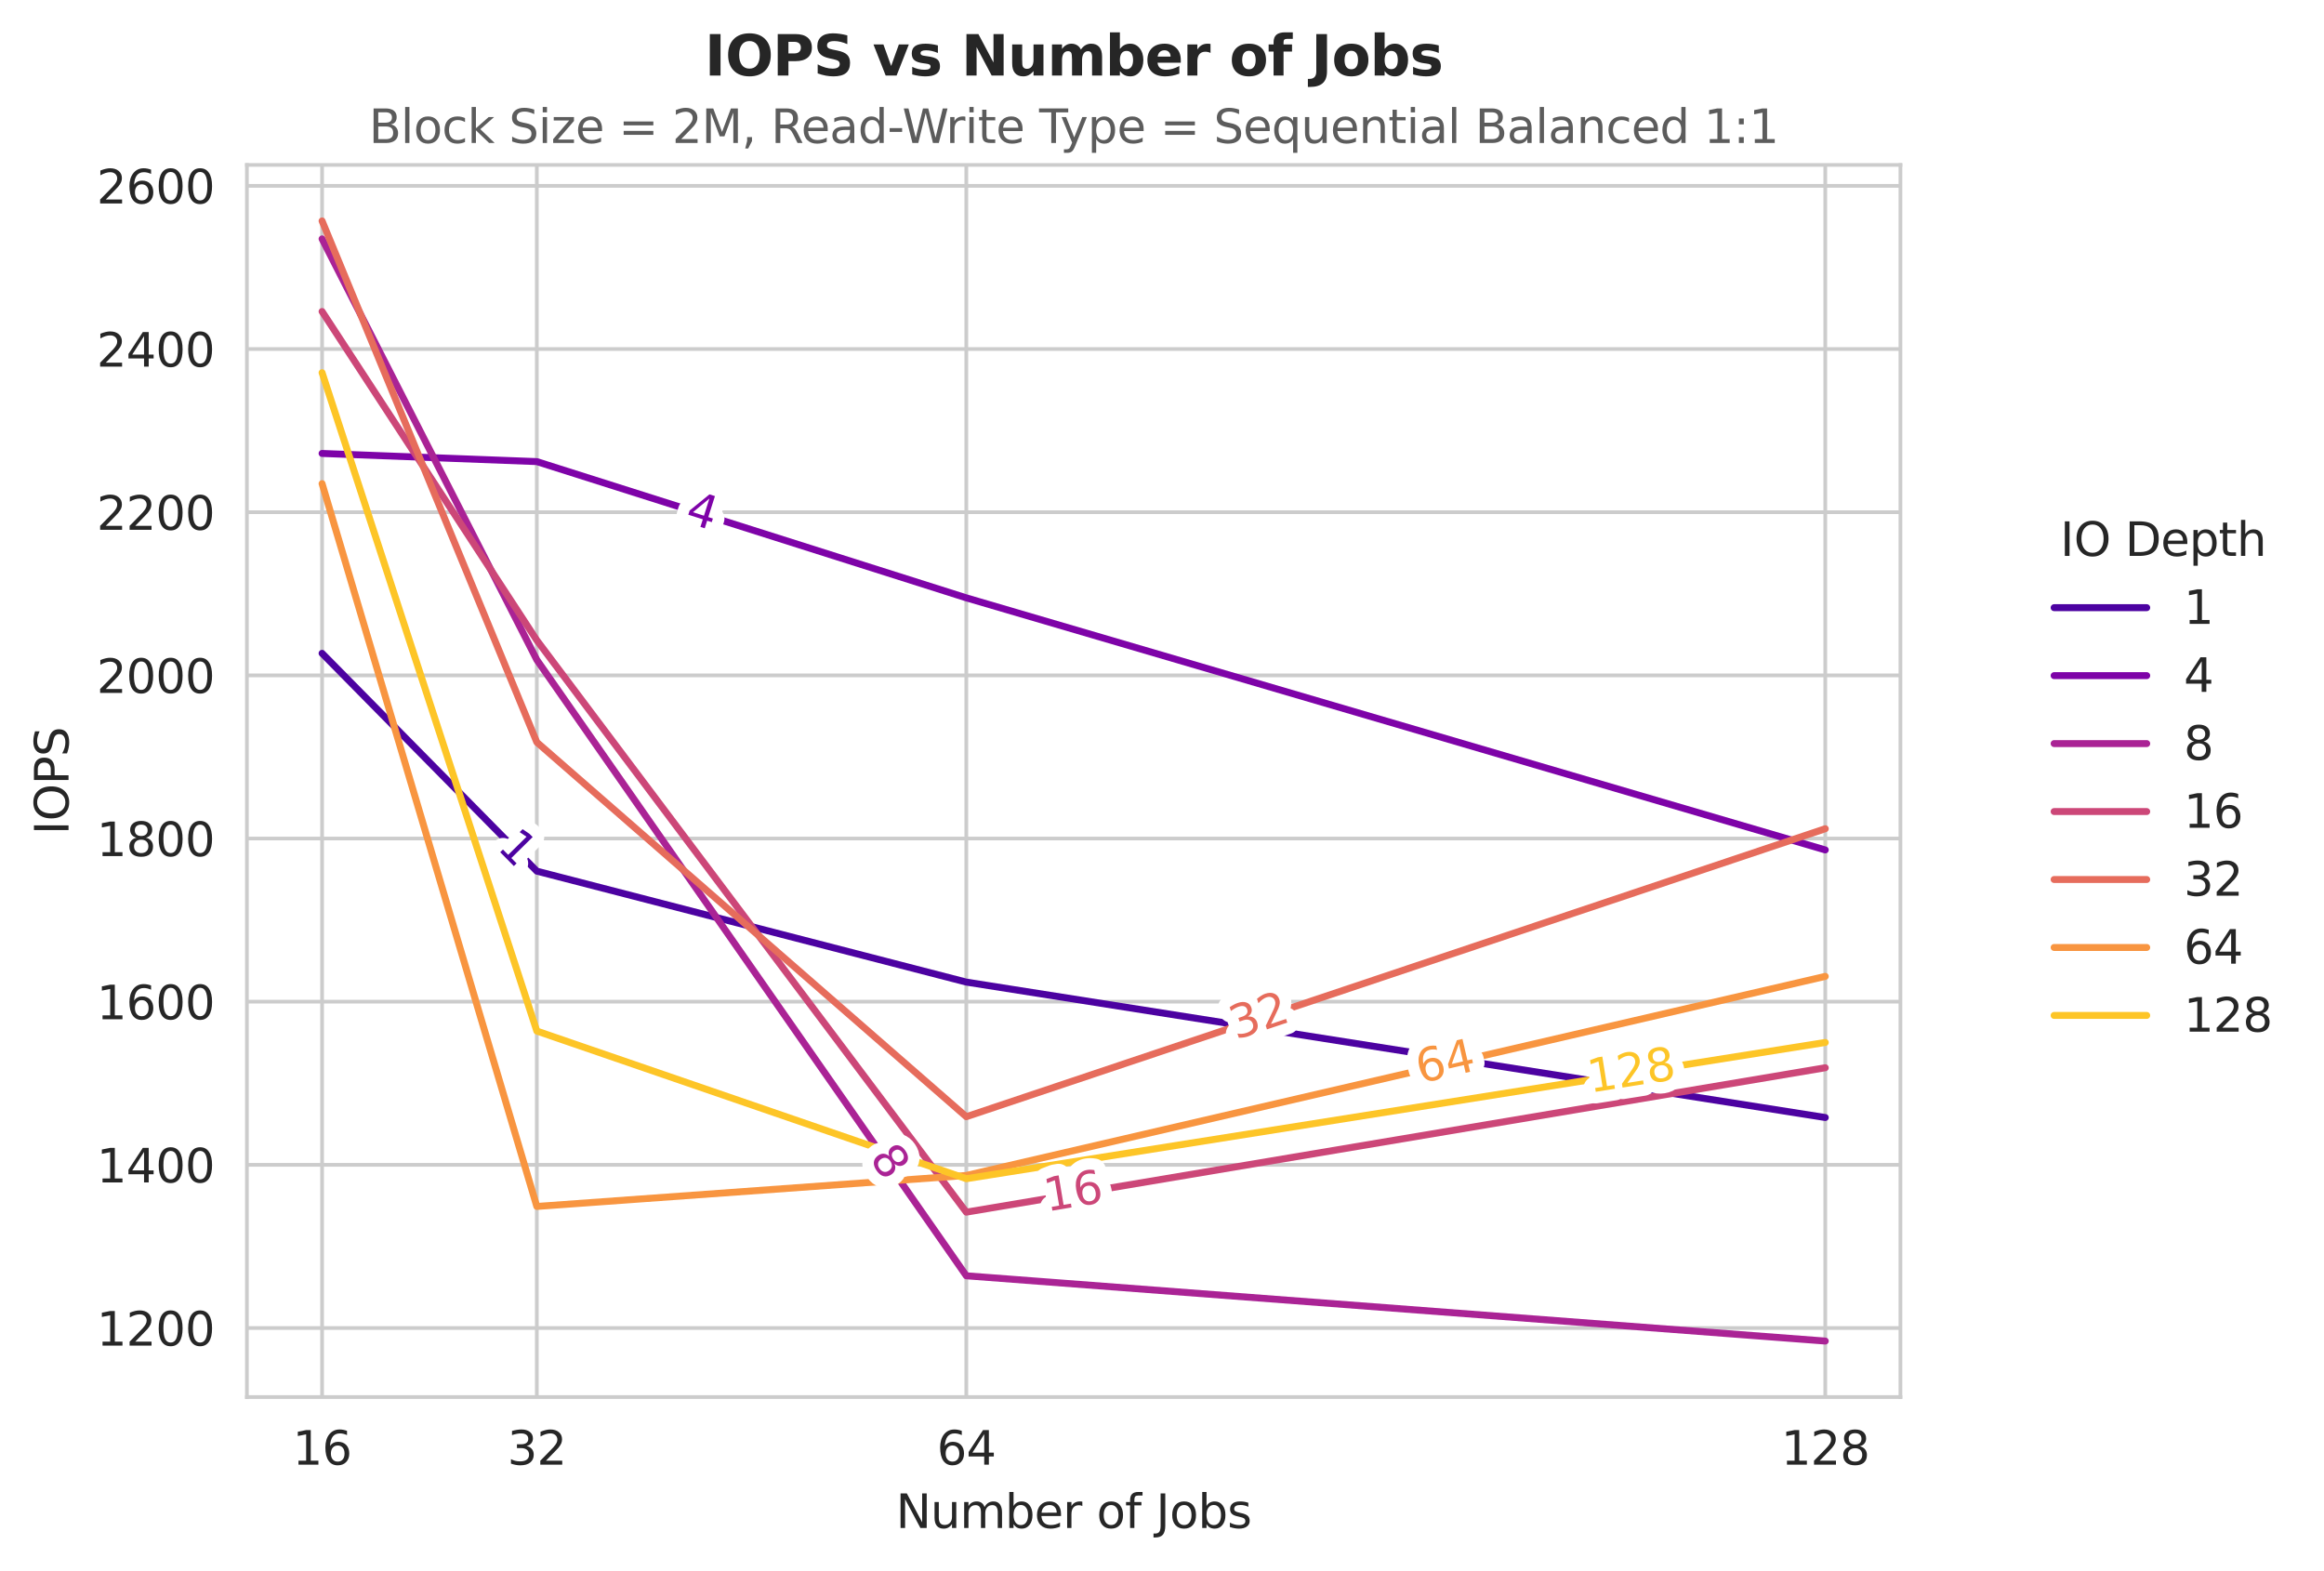 <?xml version="1.0" encoding="utf-8" standalone="no"?>
<!DOCTYPE svg PUBLIC "-//W3C//DTD SVG 1.1//EN"
  "http://www.w3.org/Graphics/SVG/1.1/DTD/svg11.dtd">
<svg xmlns:xlink="http://www.w3.org/1999/xlink" width="501.928pt" height="339.292pt" viewBox="0 0 501.928 339.292" xmlns="http://www.w3.org/2000/svg" version="1.1">
 <defs>
  <style type="text/css">*{stroke-linejoin: round; stroke-linecap: butt}</style>
 </defs>
 <g id="figure_1">
  <g id="patch_1">
   <path d="M 0 339.292 
L 501.928 339.292 
L 501.928 0 
L 0 0 
z
" style="fill: #ffffff"/>
  </g>
  <g id="axes_1">
   <g id="patch_2">
    <path d="M 53.328 301.736 
L 410.448 301.736 
L 410.448 35.624 
L 53.328 35.624 
z
" style="fill: #ffffff"/>
   </g>
   <g id="matplotlib.axis_1">
    <g id="xtick_1">
     <g id="line2d_1">
      <path d="M 69.561 301.736 
L 69.561 35.624 
" clip-path="url(#p90f2b59428)" style="fill: none; stroke: #cccccc; stroke-width: 0.8; stroke-linecap: round"/>
     </g>
     <g id="text_1">
      <!-- 16 -->
      <g style="fill: #262626" transform="translate(63.198 316.334) scale(0.1 -0.1)">
       <defs>
        <path id="DejaVuSans-31" d="M 794 531 
L 1825 531 
L 1825 4091 
L 703 3866 
L 703 4441 
L 1819 4666 
L 2450 4666 
L 2450 531 
L 3481 531 
L 3481 0 
L 794 0 
L 794 531 
z
" transform="scale(0.016)"/>
        <path id="DejaVuSans-36" d="M 2113 2584 
Q 1688 2584 1439 2293 
Q 1191 2003 1191 1497 
Q 1191 994 1439 701 
Q 1688 409 2113 409 
Q 2538 409 2786 701 
Q 3034 994 3034 1497 
Q 3034 2003 2786 2293 
Q 2538 2584 2113 2584 
z
M 3366 4563 
L 3366 3988 
Q 3128 4100 2886 4159 
Q 2644 4219 2406 4219 
Q 1781 4219 1451 3797 
Q 1122 3375 1075 2522 
Q 1259 2794 1537 2939 
Q 1816 3084 2150 3084 
Q 2853 3084 3261 2657 
Q 3669 2231 3669 1497 
Q 3669 778 3244 343 
Q 2819 -91 2113 -91 
Q 1303 -91 875 529 
Q 447 1150 447 2328 
Q 447 3434 972 4092 
Q 1497 4750 2381 4750 
Q 2619 4750 2861 4703 
Q 3103 4656 3366 4563 
z
" transform="scale(0.016)"/>
       </defs>
       <use xlink:href="#DejaVuSans-31"/>
       <use xlink:href="#DejaVuSans-36" transform="translate(63.623 0)"/>
      </g>
     </g>
    </g>
    <g id="xtick_2">
     <g id="line2d_2">
      <path d="M 394.215 301.736 
L 394.215 35.624 
" clip-path="url(#p90f2b59428)" style="fill: none; stroke: #cccccc; stroke-width: 0.8; stroke-linecap: round"/>
     </g>
     <g id="text_2">
      <!-- 128 -->
      <g style="fill: #262626" transform="translate(384.672 316.334) scale(0.1 -0.1)">
       <defs>
        <path id="DejaVuSans-32" d="M 1228 531 
L 3431 531 
L 3431 0 
L 469 0 
L 469 531 
Q 828 903 1448 1529 
Q 2069 2156 2228 2338 
Q 2531 2678 2651 2914 
Q 2772 3150 2772 3378 
Q 2772 3750 2511 3984 
Q 2250 4219 1831 4219 
Q 1534 4219 1204 4116 
Q 875 4013 500 3803 
L 500 4441 
Q 881 4594 1212 4672 
Q 1544 4750 1819 4750 
Q 2544 4750 2975 4387 
Q 3406 4025 3406 3419 
Q 3406 3131 3298 2873 
Q 3191 2616 2906 2266 
Q 2828 2175 2409 1742 
Q 1991 1309 1228 531 
z
" transform="scale(0.016)"/>
        <path id="DejaVuSans-38" d="M 2034 2216 
Q 1584 2216 1326 1975 
Q 1069 1734 1069 1313 
Q 1069 891 1326 650 
Q 1584 409 2034 409 
Q 2484 409 2743 651 
Q 3003 894 3003 1313 
Q 3003 1734 2745 1975 
Q 2488 2216 2034 2216 
z
M 1403 2484 
Q 997 2584 770 2862 
Q 544 3141 544 3541 
Q 544 4100 942 4425 
Q 1341 4750 2034 4750 
Q 2731 4750 3128 4425 
Q 3525 4100 3525 3541 
Q 3525 3141 3298 2862 
Q 3072 2584 2669 2484 
Q 3125 2378 3379 2068 
Q 3634 1759 3634 1313 
Q 3634 634 3220 271 
Q 2806 -91 2034 -91 
Q 1263 -91 848 271 
Q 434 634 434 1313 
Q 434 1759 690 2068 
Q 947 2378 1403 2484 
z
M 1172 3481 
Q 1172 3119 1398 2916 
Q 1625 2713 2034 2713 
Q 2441 2713 2670 2916 
Q 2900 3119 2900 3481 
Q 2900 3844 2670 4047 
Q 2441 4250 2034 4250 
Q 1625 4250 1398 4047 
Q 1172 3844 1172 3481 
z
" transform="scale(0.016)"/>
       </defs>
       <use xlink:href="#DejaVuSans-31"/>
       <use xlink:href="#DejaVuSans-32" transform="translate(63.623 0)"/>
       <use xlink:href="#DejaVuSans-38" transform="translate(127.246 0)"/>
      </g>
     </g>
    </g>
    <g id="xtick_3">
     <g id="line2d_3">
      <path d="M 115.94 301.736 
L 115.94 35.624 
" clip-path="url(#p90f2b59428)" style="fill: none; stroke: #cccccc; stroke-width: 0.8; stroke-linecap: round"/>
     </g>
     <g id="text_3">
      <!-- 32 -->
      <g style="fill: #262626" transform="translate(109.578 316.334) scale(0.1 -0.1)">
       <defs>
        <path id="DejaVuSans-33" d="M 2597 2516 
Q 3050 2419 3304 2112 
Q 3559 1806 3559 1356 
Q 3559 666 3084 287 
Q 2609 -91 1734 -91 
Q 1441 -91 1130 -33 
Q 819 25 488 141 
L 488 750 
Q 750 597 1062 519 
Q 1375 441 1716 441 
Q 2309 441 2620 675 
Q 2931 909 2931 1356 
Q 2931 1769 2642 2001 
Q 2353 2234 1838 2234 
L 1294 2234 
L 1294 2753 
L 1863 2753 
Q 2328 2753 2575 2939 
Q 2822 3125 2822 3475 
Q 2822 3834 2567 4026 
Q 2313 4219 1838 4219 
Q 1578 4219 1281 4162 
Q 984 4106 628 3988 
L 628 4550 
Q 988 4650 1302 4700 
Q 1616 4750 1894 4750 
Q 2613 4750 3031 4423 
Q 3450 4097 3450 3541 
Q 3450 3153 3228 2886 
Q 3006 2619 2597 2516 
z
" transform="scale(0.016)"/>
       </defs>
       <use xlink:href="#DejaVuSans-33"/>
       <use xlink:href="#DejaVuSans-32" transform="translate(63.623 0)"/>
      </g>
     </g>
    </g>
    <g id="xtick_4">
     <g id="line2d_4">
      <path d="M 208.699 301.736 
L 208.699 35.624 
" clip-path="url(#p90f2b59428)" style="fill: none; stroke: #cccccc; stroke-width: 0.8; stroke-linecap: round"/>
     </g>
     <g id="text_4">
      <!-- 64 -->
      <g style="fill: #262626" transform="translate(202.336 316.334) scale(0.1 -0.1)">
       <defs>
        <path id="DejaVuSans-34" d="M 2419 4116 
L 825 1625 
L 2419 1625 
L 2419 4116 
z
M 2253 4666 
L 3047 4666 
L 3047 1625 
L 3713 1625 
L 3713 1100 
L 3047 1100 
L 3047 0 
L 2419 0 
L 2419 1100 
L 313 1100 
L 313 1709 
L 2253 4666 
z
" transform="scale(0.016)"/>
       </defs>
       <use xlink:href="#DejaVuSans-36"/>
       <use xlink:href="#DejaVuSans-34" transform="translate(63.623 0)"/>
      </g>
     </g>
    </g>
    <g id="text_5">
     <!-- Number of Jobs -->
     <g style="fill: #262626" transform="translate(193.491 330.012) scale(0.1 -0.1)">
      <defs>
       <path id="DejaVuSans-4e" d="M 628 4666 
L 1478 4666 
L 3547 763 
L 3547 4666 
L 4159 4666 
L 4159 0 
L 3309 0 
L 1241 3903 
L 1241 0 
L 628 0 
L 628 4666 
z
" transform="scale(0.016)"/>
       <path id="DejaVuSans-75" d="M 544 1381 
L 544 3500 
L 1119 3500 
L 1119 1403 
Q 1119 906 1312 657 
Q 1506 409 1894 409 
Q 2359 409 2629 706 
Q 2900 1003 2900 1516 
L 2900 3500 
L 3475 3500 
L 3475 0 
L 2900 0 
L 2900 538 
Q 2691 219 2414 64 
Q 2138 -91 1772 -91 
Q 1169 -91 856 284 
Q 544 659 544 1381 
z
M 1991 3584 
L 1991 3584 
z
" transform="scale(0.016)"/>
       <path id="DejaVuSans-6d" d="M 3328 2828 
Q 3544 3216 3844 3400 
Q 4144 3584 4550 3584 
Q 5097 3584 5394 3201 
Q 5691 2819 5691 2113 
L 5691 0 
L 5113 0 
L 5113 2094 
Q 5113 2597 4934 2840 
Q 4756 3084 4391 3084 
Q 3944 3084 3684 2787 
Q 3425 2491 3425 1978 
L 3425 0 
L 2847 0 
L 2847 2094 
Q 2847 2600 2669 2842 
Q 2491 3084 2119 3084 
Q 1678 3084 1418 2786 
Q 1159 2488 1159 1978 
L 1159 0 
L 581 0 
L 581 3500 
L 1159 3500 
L 1159 2956 
Q 1356 3278 1631 3431 
Q 1906 3584 2284 3584 
Q 2666 3584 2933 3390 
Q 3200 3197 3328 2828 
z
" transform="scale(0.016)"/>
       <path id="DejaVuSans-62" d="M 3116 1747 
Q 3116 2381 2855 2742 
Q 2594 3103 2138 3103 
Q 1681 3103 1420 2742 
Q 1159 2381 1159 1747 
Q 1159 1113 1420 752 
Q 1681 391 2138 391 
Q 2594 391 2855 752 
Q 3116 1113 3116 1747 
z
M 1159 2969 
Q 1341 3281 1617 3432 
Q 1894 3584 2278 3584 
Q 2916 3584 3314 3078 
Q 3713 2572 3713 1747 
Q 3713 922 3314 415 
Q 2916 -91 2278 -91 
Q 1894 -91 1617 61 
Q 1341 213 1159 525 
L 1159 0 
L 581 0 
L 581 4863 
L 1159 4863 
L 1159 2969 
z
" transform="scale(0.016)"/>
       <path id="DejaVuSans-65" d="M 3597 1894 
L 3597 1613 
L 953 1613 
Q 991 1019 1311 708 
Q 1631 397 2203 397 
Q 2534 397 2845 478 
Q 3156 559 3463 722 
L 3463 178 
Q 3153 47 2828 -22 
Q 2503 -91 2169 -91 
Q 1331 -91 842 396 
Q 353 884 353 1716 
Q 353 2575 817 3079 
Q 1281 3584 2069 3584 
Q 2775 3584 3186 3129 
Q 3597 2675 3597 1894 
z
M 3022 2063 
Q 3016 2534 2758 2815 
Q 2500 3097 2075 3097 
Q 1594 3097 1305 2825 
Q 1016 2553 972 2059 
L 3022 2063 
z
" transform="scale(0.016)"/>
       <path id="DejaVuSans-72" d="M 2631 2963 
Q 2534 3019 2420 3045 
Q 2306 3072 2169 3072 
Q 1681 3072 1420 2755 
Q 1159 2438 1159 1844 
L 1159 0 
L 581 0 
L 581 3500 
L 1159 3500 
L 1159 2956 
Q 1341 3275 1631 3429 
Q 1922 3584 2338 3584 
Q 2397 3584 2469 3576 
Q 2541 3569 2628 3553 
L 2631 2963 
z
" transform="scale(0.016)"/>
       <path id="DejaVuSans-20" transform="scale(0.016)"/>
       <path id="DejaVuSans-6f" d="M 1959 3097 
Q 1497 3097 1228 2736 
Q 959 2375 959 1747 
Q 959 1119 1226 758 
Q 1494 397 1959 397 
Q 2419 397 2687 759 
Q 2956 1122 2956 1747 
Q 2956 2369 2687 2733 
Q 2419 3097 1959 3097 
z
M 1959 3584 
Q 2709 3584 3137 3096 
Q 3566 2609 3566 1747 
Q 3566 888 3137 398 
Q 2709 -91 1959 -91 
Q 1206 -91 779 398 
Q 353 888 353 1747 
Q 353 2609 779 3096 
Q 1206 3584 1959 3584 
z
" transform="scale(0.016)"/>
       <path id="DejaVuSans-66" d="M 2375 4863 
L 2375 4384 
L 1825 4384 
Q 1516 4384 1395 4259 
Q 1275 4134 1275 3809 
L 1275 3500 
L 2222 3500 
L 2222 3053 
L 1275 3053 
L 1275 0 
L 697 0 
L 697 3053 
L 147 3053 
L 147 3500 
L 697 3500 
L 697 3744 
Q 697 4328 969 4595 
Q 1241 4863 1831 4863 
L 2375 4863 
z
" transform="scale(0.016)"/>
       <path id="DejaVuSans-4a" d="M 628 4666 
L 1259 4666 
L 1259 325 
Q 1259 -519 939 -900 
Q 619 -1281 -91 -1281 
L -331 -1281 
L -331 -750 
L -134 -750 
Q 284 -750 456 -515 
Q 628 -281 628 325 
L 628 4666 
z
" transform="scale(0.016)"/>
       <path id="DejaVuSans-73" d="M 2834 3397 
L 2834 2853 
Q 2591 2978 2328 3040 
Q 2066 3103 1784 3103 
Q 1356 3103 1142 2972 
Q 928 2841 928 2578 
Q 928 2378 1081 2264 
Q 1234 2150 1697 2047 
L 1894 2003 
Q 2506 1872 2764 1633 
Q 3022 1394 3022 966 
Q 3022 478 2636 193 
Q 2250 -91 1575 -91 
Q 1294 -91 989 -36 
Q 684 19 347 128 
L 347 722 
Q 666 556 975 473 
Q 1284 391 1588 391 
Q 1994 391 2212 530 
Q 2431 669 2431 922 
Q 2431 1156 2273 1281 
Q 2116 1406 1581 1522 
L 1381 1569 
Q 847 1681 609 1914 
Q 372 2147 372 2553 
Q 372 3047 722 3315 
Q 1072 3584 1716 3584 
Q 2034 3584 2315 3537 
Q 2597 3491 2834 3397 
z
" transform="scale(0.016)"/>
      </defs>
      <use xlink:href="#DejaVuSans-4e"/>
      <use xlink:href="#DejaVuSans-75" transform="translate(74.805 0)"/>
      <use xlink:href="#DejaVuSans-6d" transform="translate(138.184 0)"/>
      <use xlink:href="#DejaVuSans-62" transform="translate(235.596 0)"/>
      <use xlink:href="#DejaVuSans-65" transform="translate(299.072 0)"/>
      <use xlink:href="#DejaVuSans-72" transform="translate(360.596 0)"/>
      <use xlink:href="#DejaVuSans-20" transform="translate(401.709 0)"/>
      <use xlink:href="#DejaVuSans-6f" transform="translate(433.496 0)"/>
      <use xlink:href="#DejaVuSans-66" transform="translate(494.678 0)"/>
      <use xlink:href="#DejaVuSans-20" transform="translate(529.883 0)"/>
      <use xlink:href="#DejaVuSans-4a" transform="translate(561.67 0)"/>
      <use xlink:href="#DejaVuSans-6f" transform="translate(591.162 0)"/>
      <use xlink:href="#DejaVuSans-62" transform="translate(652.344 0)"/>
      <use xlink:href="#DejaVuSans-73" transform="translate(715.82 0)"/>
     </g>
    </g>
   </g>
   <g id="matplotlib.axis_2">
    <g id="ytick_1">
     <g id="line2d_5">
      <path d="M 53.328 286.821 
L 410.448 286.821 
" clip-path="url(#p90f2b59428)" style="fill: none; stroke: #cccccc; stroke-width: 0.8; stroke-linecap: round"/>
     </g>
     <g id="text_6">
      <!-- 1200 -->
      <g style="fill: #262626" transform="translate(20.878 290.62) scale(0.1 -0.1)">
       <defs>
        <path id="DejaVuSans-30" d="M 2034 4250 
Q 1547 4250 1301 3770 
Q 1056 3291 1056 2328 
Q 1056 1369 1301 889 
Q 1547 409 2034 409 
Q 2525 409 2770 889 
Q 3016 1369 3016 2328 
Q 3016 3291 2770 3770 
Q 2525 4250 2034 4250 
z
M 2034 4750 
Q 2819 4750 3233 4129 
Q 3647 3509 3647 2328 
Q 3647 1150 3233 529 
Q 2819 -91 2034 -91 
Q 1250 -91 836 529 
Q 422 1150 422 2328 
Q 422 3509 836 4129 
Q 1250 4750 2034 4750 
z
" transform="scale(0.016)"/>
       </defs>
       <use xlink:href="#DejaVuSans-31"/>
       <use xlink:href="#DejaVuSans-32" transform="translate(63.623 0)"/>
       <use xlink:href="#DejaVuSans-30" transform="translate(127.246 0)"/>
       <use xlink:href="#DejaVuSans-30" transform="translate(190.869 0)"/>
      </g>
     </g>
    </g>
    <g id="ytick_2">
     <g id="line2d_6">
      <path d="M 53.328 251.581 
L 410.448 251.581 
" clip-path="url(#p90f2b59428)" style="fill: none; stroke: #cccccc; stroke-width: 0.8; stroke-linecap: round"/>
     </g>
     <g id="text_7">
      <!-- 1400 -->
      <g style="fill: #262626" transform="translate(20.878 255.38) scale(0.1 -0.1)">
       <use xlink:href="#DejaVuSans-31"/>
       <use xlink:href="#DejaVuSans-34" transform="translate(63.623 0)"/>
       <use xlink:href="#DejaVuSans-30" transform="translate(127.246 0)"/>
       <use xlink:href="#DejaVuSans-30" transform="translate(190.869 0)"/>
      </g>
     </g>
    </g>
    <g id="ytick_3">
     <g id="line2d_7">
      <path d="M 53.328 216.341 
L 410.448 216.341 
" clip-path="url(#p90f2b59428)" style="fill: none; stroke: #cccccc; stroke-width: 0.8; stroke-linecap: round"/>
     </g>
     <g id="text_8">
      <!-- 1600 -->
      <g style="fill: #262626" transform="translate(20.878 220.141) scale(0.1 -0.1)">
       <use xlink:href="#DejaVuSans-31"/>
       <use xlink:href="#DejaVuSans-36" transform="translate(63.623 0)"/>
       <use xlink:href="#DejaVuSans-30" transform="translate(127.246 0)"/>
       <use xlink:href="#DejaVuSans-30" transform="translate(190.869 0)"/>
      </g>
     </g>
    </g>
    <g id="ytick_4">
     <g id="line2d_8">
      <path d="M 53.328 181.102 
L 410.448 181.102 
" clip-path="url(#p90f2b59428)" style="fill: none; stroke: #cccccc; stroke-width: 0.8; stroke-linecap: round"/>
     </g>
     <g id="text_9">
      <!-- 1800 -->
      <g style="fill: #262626" transform="translate(20.878 184.901) scale(0.1 -0.1)">
       <use xlink:href="#DejaVuSans-31"/>
       <use xlink:href="#DejaVuSans-38" transform="translate(63.623 0)"/>
       <use xlink:href="#DejaVuSans-30" transform="translate(127.246 0)"/>
       <use xlink:href="#DejaVuSans-30" transform="translate(190.869 0)"/>
      </g>
     </g>
    </g>
    <g id="ytick_5">
     <g id="line2d_9">
      <path d="M 53.328 145.862 
L 410.448 145.862 
" clip-path="url(#p90f2b59428)" style="fill: none; stroke: #cccccc; stroke-width: 0.8; stroke-linecap: round"/>
     </g>
     <g id="text_10">
      <!-- 2000 -->
      <g style="fill: #262626" transform="translate(20.878 149.661) scale(0.1 -0.1)">
       <use xlink:href="#DejaVuSans-32"/>
       <use xlink:href="#DejaVuSans-30" transform="translate(63.623 0)"/>
       <use xlink:href="#DejaVuSans-30" transform="translate(127.246 0)"/>
       <use xlink:href="#DejaVuSans-30" transform="translate(190.869 0)"/>
      </g>
     </g>
    </g>
    <g id="ytick_6">
     <g id="line2d_10">
      <path d="M 53.328 110.622 
L 410.448 110.622 
" clip-path="url(#p90f2b59428)" style="fill: none; stroke: #cccccc; stroke-width: 0.8; stroke-linecap: round"/>
     </g>
     <g id="text_11">
      <!-- 2200 -->
      <g style="fill: #262626" transform="translate(20.878 114.422) scale(0.1 -0.1)">
       <use xlink:href="#DejaVuSans-32"/>
       <use xlink:href="#DejaVuSans-32" transform="translate(63.623 0)"/>
       <use xlink:href="#DejaVuSans-30" transform="translate(127.246 0)"/>
       <use xlink:href="#DejaVuSans-30" transform="translate(190.869 0)"/>
      </g>
     </g>
    </g>
    <g id="ytick_7">
     <g id="line2d_11">
      <path d="M 53.328 75.383 
L 410.448 75.383 
" clip-path="url(#p90f2b59428)" style="fill: none; stroke: #cccccc; stroke-width: 0.8; stroke-linecap: round"/>
     </g>
     <g id="text_12">
      <!-- 2400 -->
      <g style="fill: #262626" transform="translate(20.878 79.182) scale(0.1 -0.1)">
       <use xlink:href="#DejaVuSans-32"/>
       <use xlink:href="#DejaVuSans-34" transform="translate(63.623 0)"/>
       <use xlink:href="#DejaVuSans-30" transform="translate(127.246 0)"/>
       <use xlink:href="#DejaVuSans-30" transform="translate(190.869 0)"/>
      </g>
     </g>
    </g>
    <g id="ytick_8">
     <g id="line2d_12">
      <path d="M 53.328 40.143 
L 410.448 40.143 
" clip-path="url(#p90f2b59428)" style="fill: none; stroke: #cccccc; stroke-width: 0.8; stroke-linecap: round"/>
     </g>
     <g id="text_13">
      <!-- 2600 -->
      <g style="fill: #262626" transform="translate(20.878 43.942) scale(0.1 -0.1)">
       <use xlink:href="#DejaVuSans-32"/>
       <use xlink:href="#DejaVuSans-36" transform="translate(63.623 0)"/>
       <use xlink:href="#DejaVuSans-30" transform="translate(127.246 0)"/>
       <use xlink:href="#DejaVuSans-30" transform="translate(190.869 0)"/>
      </g>
     </g>
    </g>
    <g id="text_14">
     <!-- IOPS -->
     <g style="fill: #262626" transform="translate(14.798 180.28) rotate(-90) scale(0.1 -0.1)">
      <defs>
       <path id="DejaVuSans-49" d="M 628 4666 
L 1259 4666 
L 1259 0 
L 628 0 
L 628 4666 
z
" transform="scale(0.016)"/>
       <path id="DejaVuSans-4f" d="M 2522 4238 
Q 1834 4238 1429 3725 
Q 1025 3213 1025 2328 
Q 1025 1447 1429 934 
Q 1834 422 2522 422 
Q 3209 422 3611 934 
Q 4013 1447 4013 2328 
Q 4013 3213 3611 3725 
Q 3209 4238 2522 4238 
z
M 2522 4750 
Q 3503 4750 4090 4092 
Q 4678 3434 4678 2328 
Q 4678 1225 4090 567 
Q 3503 -91 2522 -91 
Q 1538 -91 948 565 
Q 359 1222 359 2328 
Q 359 3434 948 4092 
Q 1538 4750 2522 4750 
z
" transform="scale(0.016)"/>
       <path id="DejaVuSans-50" d="M 1259 4147 
L 1259 2394 
L 2053 2394 
Q 2494 2394 2734 2622 
Q 2975 2850 2975 3272 
Q 2975 3691 2734 3919 
Q 2494 4147 2053 4147 
L 1259 4147 
z
M 628 4666 
L 2053 4666 
Q 2838 4666 3239 4311 
Q 3641 3956 3641 3272 
Q 3641 2581 3239 2228 
Q 2838 1875 2053 1875 
L 1259 1875 
L 1259 0 
L 628 0 
L 628 4666 
z
" transform="scale(0.016)"/>
       <path id="DejaVuSans-53" d="M 3425 4513 
L 3425 3897 
Q 3066 4069 2747 4153 
Q 2428 4238 2131 4238 
Q 1616 4238 1336 4038 
Q 1056 3838 1056 3469 
Q 1056 3159 1242 3001 
Q 1428 2844 1947 2747 
L 2328 2669 
Q 3034 2534 3370 2195 
Q 3706 1856 3706 1288 
Q 3706 609 3251 259 
Q 2797 -91 1919 -91 
Q 1588 -91 1214 -16 
Q 841 59 441 206 
L 441 856 
Q 825 641 1194 531 
Q 1563 422 1919 422 
Q 2459 422 2753 634 
Q 3047 847 3047 1241 
Q 3047 1584 2836 1778 
Q 2625 1972 2144 2069 
L 1759 2144 
Q 1053 2284 737 2584 
Q 422 2884 422 3419 
Q 422 4038 858 4394 
Q 1294 4750 2059 4750 
Q 2388 4750 2728 4690 
Q 3069 4631 3425 4513 
z
" transform="scale(0.016)"/>
      </defs>
      <use xlink:href="#DejaVuSans-49"/>
      <use xlink:href="#DejaVuSans-4f" transform="translate(29.492 0)"/>
      <use xlink:href="#DejaVuSans-50" transform="translate(108.203 0)"/>
      <use xlink:href="#DejaVuSans-53" transform="translate(168.506 0)"/>
     </g>
    </g>
   </g>
   <g id="FillBetweenPolyCollection_1"/>
   <g id="FillBetweenPolyCollection_2"/>
   <g id="FillBetweenPolyCollection_3"/>
   <g id="FillBetweenPolyCollection_4"/>
   <g id="FillBetweenPolyCollection_5"/>
   <g id="FillBetweenPolyCollection_6"/>
   <g id="FillBetweenPolyCollection_7"/>
   <g id="line2d_13">
    <path d="M 69.561 141.105 
L 115.94 188.15 
L 208.699 212.113 
L 394.215 241.361 
" clip-path="url(#p90f2b59428)" style="fill: none; stroke: #4c02a1; stroke-width: 1.5; stroke-linecap: round"/>
   </g>
   <g id="line2d_14">
    <path d="M 69.561 97.936 
L 115.94 99.698 
L 208.699 129.123 
L 394.215 183.568 
" clip-path="url(#p90f2b59428)" style="fill: none; stroke: #7e03a8; stroke-width: 1.5; stroke-linecap: round"/>
   </g>
   <g id="line2d_15">
    <path d="M 69.561 51.596 
L 115.94 142.514 
L 208.699 275.544 
L 394.215 289.64 
" clip-path="url(#p90f2b59428)" style="fill: none; stroke: #aa2395; stroke-width: 1.5; stroke-linecap: round"/>
   </g>
   <g id="line2d_16">
    <path d="M 69.561 67.278 
L 115.94 138.286 
L 208.699 261.8 
L 394.215 230.613 
" clip-path="url(#p90f2b59428)" style="fill: none; stroke: #cc4778; stroke-width: 1.5; stroke-linecap: round"/>
   </g>
   <g id="line2d_17">
    <path d="M 69.561 47.72 
L 115.94 160.31 
L 208.699 241.185 
L 394.215 178.987 
" clip-path="url(#p90f2b59428)" style="fill: none; stroke: #e66c5c; stroke-width: 1.5; stroke-linecap: round"/>
   </g>
   <g id="line2d_18">
    <path d="M 69.561 104.456 
L 115.94 260.567 
L 208.699 253.872 
L 394.215 210.879 
" clip-path="url(#p90f2b59428)" style="fill: none; stroke: #f89540; stroke-width: 1.5; stroke-linecap: round"/>
   </g>
   <g id="line2d_19">
    <path d="M 69.561 80.493 
L 115.94 222.684 
L 208.699 254.576 
L 394.215 225.151 
" clip-path="url(#p90f2b59428)" style="fill: none; stroke: #fdc527; stroke-width: 1.5; stroke-linecap: round"/>
   </g>
   <g id="line2d_20"/>
   <g id="line2d_21"/>
   <g id="line2d_22"/>
   <g id="line2d_23"/>
   <g id="line2d_24"/>
   <g id="line2d_25"/>
   <g id="line2d_26"/>
   <g id="text_15">
    <path d="M 108.624 183.477 
L 109.754 184.624 
L 113.716 180.719 
L 112.235 179.717 
L 112.874 179.086 
L 114.349 180.081 
L 115.041 180.783 
L 110.44 185.319 
L 111.571 186.467 
L 110.98 187.049 
L 108.033 184.059 
L 108.624 183.477 
z
" clip-path="url(#p90f2b59428)" style="fill: #4c02a1; stroke: #ffffff; stroke-width: 5"/>
    <path d="M 108.624 183.477 
L 109.754 184.624 
L 113.716 180.719 
L 112.235 179.717 
L 112.874 179.086 
L 114.349 180.081 
L 115.041 180.783 
L 110.44 185.319 
L 111.571 186.467 
L 110.98 187.049 
L 108.033 184.059 
L 108.624 183.477 
z
" clip-path="url(#p90f2b59428)" style="fill: #4c02a1"/>
   </g>
   <g id="text_16">
    <path d="M 153.217 107.671 
L 149.666 110.628 
L 152.04 111.381 
L 153.217 107.671 
z
M 153.229 106.773 
L 154.412 107.149 
L 152.975 111.678 
L 153.967 111.992 
L 153.719 112.774 
L 152.727 112.46 
L 152.208 114.098 
L 151.272 113.801 
L 151.792 112.163 
L 148.655 111.168 
L 148.943 110.261 
L 153.229 106.773 
z
" clip-path="url(#p90f2b59428)" style="fill: #7e03a8; stroke: #ffffff; stroke-width: 5"/>
    <path d="M 153.217 107.671 
L 149.666 110.628 
L 152.04 111.381 
L 153.217 107.671 
z
M 153.229 106.773 
L 154.412 107.149 
L 152.975 111.678 
L 153.967 111.992 
L 153.719 112.774 
L 152.727 112.46 
L 152.208 114.098 
L 151.272 113.801 
L 151.792 112.163 
L 148.655 111.168 
L 148.943 110.261 
L 153.229 106.773 
z
" clip-path="url(#p90f2b59428)" style="fill: #7e03a8"/>
   </g>
   <g id="text_17">
    <path d="M 192.287 250.778 
Q 191.885 250.201 191.345 250.086 
Q 190.807 249.972 190.267 250.348 
Q 189.726 250.725 189.647 251.27 
Q 189.569 251.816 189.971 252.393 
Q 190.373 252.97 190.915 253.085 
Q 191.459 253.202 191.996 252.827 
Q 192.535 252.451 192.614 251.905 
Q 192.693 251.36 192.287 250.778 
z
M 192.067 249.73 
Q 191.832 249.12 191.985 248.581 
Q 192.141 248.042 192.654 247.684 
Q 193.37 247.185 194.142 247.404 
Q 194.916 247.625 195.535 248.513 
Q 196.158 249.407 196.096 250.206 
Q 196.034 251.005 195.318 251.505 
Q 194.805 251.862 194.245 251.821 
Q 193.686 251.78 193.198 251.352 
Q 193.47 252.032 193.299 252.634 
Q 193.131 253.237 192.56 253.636 
Q 191.689 254.243 190.854 254.036 
Q 190.02 253.829 189.33 252.84 
Q 188.641 251.852 188.734 250.996 
Q 188.83 250.141 189.7 249.534 
Q 190.271 249.136 190.896 249.188 
Q 191.523 249.24 192.067 249.73 
z
M 193.138 248.543 
Q 192.674 248.866 192.616 249.337 
Q 192.559 249.81 192.924 250.334 
Q 193.288 250.856 193.753 250.968 
Q 194.218 251.081 194.682 250.758 
Q 195.148 250.433 195.202 249.957 
Q 195.258 249.482 194.894 248.96 
Q 194.529 248.436 194.065 248.327 
Q 193.603 248.218 193.138 248.543 
z
" clip-path="url(#p90f2b59428)" style="fill: #aa2395; stroke: #ffffff; stroke-width: 5"/>
    <path d="M 192.287 250.778 
Q 191.885 250.201 191.345 250.086 
Q 190.807 249.972 190.267 250.348 
Q 189.726 250.725 189.647 251.27 
Q 189.569 251.816 189.971 252.393 
Q 190.373 252.97 190.915 253.085 
Q 191.459 253.202 191.996 252.827 
Q 192.535 252.451 192.614 251.905 
Q 192.693 251.36 192.287 250.778 
z
M 192.067 249.73 
Q 191.832 249.12 191.985 248.581 
Q 192.141 248.042 192.654 247.684 
Q 193.37 247.185 194.142 247.404 
Q 194.916 247.625 195.535 248.513 
Q 196.158 249.407 196.096 250.206 
Q 196.034 251.005 195.318 251.505 
Q 194.805 251.862 194.245 251.821 
Q 193.686 251.78 193.198 251.352 
Q 193.47 252.032 193.299 252.634 
Q 193.131 253.237 192.56 253.636 
Q 191.689 254.243 190.854 254.036 
Q 190.02 253.829 189.33 252.84 
Q 188.641 251.852 188.734 250.996 
Q 188.83 250.141 189.7 249.534 
Q 190.271 249.136 190.896 249.188 
Q 191.523 249.24 192.067 249.73 
z
M 193.138 248.543 
Q 192.674 248.866 192.616 249.337 
Q 192.559 249.81 192.924 250.334 
Q 193.288 250.856 193.753 250.968 
Q 194.218 251.081 194.682 250.758 
Q 195.148 250.433 195.202 249.957 
Q 195.258 249.482 194.894 248.96 
Q 194.529 248.436 194.065 248.327 
Q 193.603 248.218 193.138 248.543 
z
" clip-path="url(#p90f2b59428)" style="fill: #aa2395"/>
   </g>
   <g id="text_18">
    <path d="M 227.157 260.654 
L 228.746 260.387 
L 227.824 254.902 
L 226.153 255.539 
L 226.004 254.653 
L 227.665 254.017 
L 228.638 253.854 
L 229.709 260.225 
L 231.297 259.958 
L 231.435 260.776 
L 227.295 261.472 
L 227.157 260.654 
z
M 234.932 256.094 
Q 234.277 256.204 233.969 256.717 
Q 233.662 257.228 233.793 258.008 
Q 233.923 258.783 234.381 259.17 
Q 234.84 259.556 235.495 259.446 
Q 236.15 259.336 236.457 258.821 
Q 236.763 258.306 236.633 257.531 
Q 236.502 256.751 236.044 256.368 
Q 235.587 255.984 234.932 256.094 
z
M 236.35 252.72 
L 236.499 253.606 
Q 236.103 253.495 235.715 253.467 
Q 235.327 253.437 234.96 253.499 
Q 233.997 253.661 233.598 254.397 
Q 233.2 255.132 233.349 256.459 
Q 233.562 255.992 233.952 255.696 
Q 234.345 255.401 234.859 255.314 
Q 235.943 255.132 236.682 255.684 
Q 237.421 256.235 237.611 257.366 
Q 237.797 258.474 237.255 259.254 
Q 236.713 260.033 235.625 260.216 
Q 234.377 260.426 233.557 259.581 
Q 232.736 258.735 232.431 256.92 
Q 232.145 255.216 232.783 254.066 
Q 233.422 252.916 234.784 252.687 
Q 235.151 252.626 235.536 252.635 
Q 235.921 252.645 236.35 252.72 
z
" clip-path="url(#p90f2b59428)" style="fill: #cc4778; stroke: #ffffff; stroke-width: 5"/>
    <path d="M 227.157 260.654 
L 228.746 260.387 
L 227.824 254.902 
L 226.153 255.539 
L 226.004 254.653 
L 227.665 254.017 
L 228.638 253.854 
L 229.709 260.225 
L 231.297 259.958 
L 231.435 260.776 
L 227.295 261.472 
L 227.157 260.654 
z
M 234.932 256.094 
Q 234.277 256.204 233.969 256.717 
Q 233.662 257.228 233.793 258.008 
Q 233.923 258.783 234.381 259.17 
Q 234.84 259.556 235.495 259.446 
Q 236.15 259.336 236.457 258.821 
Q 236.763 258.306 236.633 257.531 
Q 236.502 256.751 236.044 256.368 
Q 235.587 255.984 234.932 256.094 
z
M 236.35 252.72 
L 236.499 253.606 
Q 236.103 253.495 235.715 253.467 
Q 235.327 253.437 234.96 253.499 
Q 233.997 253.661 233.598 254.397 
Q 233.2 255.132 233.349 256.459 
Q 233.562 255.992 233.952 255.696 
Q 234.345 255.401 234.859 255.314 
Q 235.943 255.132 236.682 255.684 
Q 237.421 256.235 237.611 257.366 
Q 237.797 258.474 237.255 259.254 
Q 236.713 260.033 235.625 260.216 
Q 234.377 260.426 233.557 259.581 
Q 232.736 258.735 232.431 256.92 
Q 232.145 255.216 232.783 254.066 
Q 233.422 252.916 234.784 252.687 
Q 235.151 252.626 235.536 252.635 
Q 235.921 252.645 236.35 252.72 
z
" clip-path="url(#p90f2b59428)" style="fill: #cc4778"/>
   </g>
   <g id="text_19">
    <path d="M 269.506 219.562 
Q 270.226 219.481 270.755 219.81 
Q 271.284 220.136 271.508 220.803 
Q 271.85 221.825 271.335 222.623 
Q 270.819 223.418 269.523 223.853 
Q 269.089 223.999 268.599 224.067 
Q 268.11 224.136 267.562 224.128 
L 267.259 223.226 
Q 267.723 223.323 268.224 223.283 
Q 268.727 223.243 269.232 223.074 
Q 270.11 222.779 270.455 222.278 
Q 270.799 221.777 270.577 221.115 
Q 270.372 220.503 269.829 220.303 
Q 269.285 220.101 268.522 220.357 
L 267.716 220.627 
L 267.458 219.858 
L 268.301 219.576 
Q 268.99 219.345 269.264 218.947 
Q 269.537 218.548 269.363 218.03 
Q 269.185 217.498 268.712 217.34 
Q 268.24 217.18 267.536 217.416 
Q 267.151 217.545 266.739 217.777 
Q 266.327 218.008 265.858 218.36 
L 265.579 217.527 
Q 266.063 217.2 266.503 216.97 
Q 266.944 216.74 267.355 216.602 
Q 268.421 216.245 269.202 216.522 
Q 269.985 216.796 270.261 217.62 
Q 270.454 218.195 270.257 218.701 
Q 270.061 219.207 269.506 219.562 
z
M 274.497 221.16 
L 277.76 220.066 
L 278.024 220.853 
L 273.636 222.324 
L 273.372 221.537 
Q 273.719 220.808 274.327 219.573 
Q 274.935 218.335 275.081 217.987 
Q 275.361 217.333 275.421 216.923 
Q 275.483 216.514 275.37 216.176 
Q 275.185 215.625 274.682 215.408 
Q 274.179 215.189 273.558 215.397 
Q 273.118 215.545 272.68 215.861 
Q 272.244 216.177 271.793 216.675 
L 271.476 215.73 
Q 271.964 215.314 272.416 215.034 
Q 272.869 214.753 273.277 214.617 
Q 274.351 214.257 275.169 214.58 
Q 275.988 214.903 276.289 215.8 
Q 276.432 216.227 276.4 216.663 
Q 276.369 217.097 276.121 217.757 
Q 276.05 217.93 275.645 218.78 
Q 275.241 219.629 274.497 221.16 
z
" clip-path="url(#p90f2b59428)" style="fill: #e66c5c; stroke: #ffffff; stroke-width: 5"/>
    <path d="M 269.506 219.562 
Q 270.226 219.481 270.755 219.81 
Q 271.284 220.136 271.508 220.803 
Q 271.85 221.825 271.335 222.623 
Q 270.819 223.418 269.523 223.853 
Q 269.089 223.999 268.599 224.067 
Q 268.11 224.136 267.562 224.128 
L 267.259 223.226 
Q 267.723 223.323 268.224 223.283 
Q 268.727 223.243 269.232 223.074 
Q 270.11 222.779 270.455 222.278 
Q 270.799 221.777 270.577 221.115 
Q 270.372 220.503 269.829 220.303 
Q 269.285 220.101 268.522 220.357 
L 267.716 220.627 
L 267.458 219.858 
L 268.301 219.576 
Q 268.99 219.345 269.264 218.947 
Q 269.537 218.548 269.363 218.03 
Q 269.185 217.498 268.712 217.34 
Q 268.24 217.18 267.536 217.416 
Q 267.151 217.545 266.739 217.777 
Q 266.327 218.008 265.858 218.36 
L 265.579 217.527 
Q 266.063 217.2 266.503 216.97 
Q 266.944 216.74 267.355 216.602 
Q 268.421 216.245 269.202 216.522 
Q 269.985 216.796 270.261 217.62 
Q 270.454 218.195 270.257 218.701 
Q 270.061 219.207 269.506 219.562 
z
M 274.497 221.16 
L 277.76 220.066 
L 278.024 220.853 
L 273.636 222.324 
L 273.372 221.537 
Q 273.719 220.808 274.327 219.573 
Q 274.935 218.335 275.081 217.987 
Q 275.361 217.333 275.421 216.923 
Q 275.483 216.514 275.37 216.176 
Q 275.185 215.625 274.682 215.408 
Q 274.179 215.189 273.558 215.397 
Q 273.118 215.545 272.68 215.861 
Q 272.244 216.177 271.793 216.675 
L 271.476 215.73 
Q 271.964 215.314 272.416 215.034 
Q 272.869 214.753 273.277 214.617 
Q 274.351 214.257 275.169 214.58 
Q 275.988 214.903 276.289 215.8 
Q 276.432 216.227 276.4 216.663 
Q 276.369 217.097 276.121 217.757 
Q 276.05 217.93 275.645 218.78 
Q 275.241 219.629 274.497 221.16 
z
" clip-path="url(#p90f2b59428)" style="fill: #e66c5c"/>
   </g>
   <g id="text_20">
    <path d="M 308.97 229.322 
Q 308.323 229.472 308.046 230.003 
Q 307.771 230.532 307.95 231.302 
Q 308.127 232.068 308.608 232.426 
Q 309.09 232.783 309.737 232.633 
Q 310.384 232.483 310.658 231.951 
Q 310.932 231.418 310.755 230.652 
Q 310.577 229.882 310.097 229.528 
Q 309.617 229.172 308.97 229.322 
z
M 310.179 225.868 
L 310.382 226.743 
Q 309.98 226.657 309.591 226.652 
Q 309.201 226.646 308.839 226.73 
Q 307.888 226.951 307.534 227.709 
Q 307.182 228.468 307.412 229.783 
Q 307.596 229.304 307.968 228.985 
Q 308.341 228.666 308.85 228.548 
Q 309.92 228.3 310.691 228.806 
Q 311.463 229.311 311.722 230.428 
Q 311.975 231.522 311.482 232.335 
Q 310.988 233.145 309.913 233.394 
Q 308.68 233.68 307.81 232.887 
Q 306.94 232.093 306.524 230.3 
Q 306.134 228.616 306.701 227.429 
Q 307.268 226.243 308.614 225.931 
Q 308.976 225.847 309.361 225.833 
Q 309.746 225.819 310.179 225.868 
z
M 315.093 225.446 
L 313.545 229.8 
L 315.972 229.238 
L 315.093 225.446 
z
M 314.646 224.667 
L 315.855 224.387 
L 316.928 229.016 
L 317.941 228.781 
L 318.127 229.58 
L 317.113 229.815 
L 317.501 231.49 
L 316.545 231.711 
L 316.157 230.037 
L 312.951 230.78 
L 312.736 229.853 
L 314.646 224.667 
z
" clip-path="url(#p90f2b59428)" style="fill: #f89540; stroke: #ffffff; stroke-width: 5"/>
    <path d="M 308.97 229.322 
Q 308.323 229.472 308.046 230.003 
Q 307.771 230.532 307.95 231.302 
Q 308.127 232.068 308.608 232.426 
Q 309.09 232.783 309.737 232.633 
Q 310.384 232.483 310.658 231.951 
Q 310.932 231.418 310.755 230.652 
Q 310.577 229.882 310.097 229.528 
Q 309.617 229.172 308.97 229.322 
z
M 310.179 225.868 
L 310.382 226.743 
Q 309.98 226.657 309.591 226.652 
Q 309.201 226.646 308.839 226.73 
Q 307.888 226.951 307.534 227.709 
Q 307.182 228.468 307.412 229.783 
Q 307.596 229.304 307.968 228.985 
Q 308.341 228.666 308.85 228.548 
Q 309.92 228.3 310.691 228.806 
Q 311.463 229.311 311.722 230.428 
Q 311.975 231.522 311.482 232.335 
Q 310.988 233.145 309.913 233.394 
Q 308.68 233.68 307.81 232.887 
Q 306.94 232.093 306.524 230.3 
Q 306.134 228.616 306.701 227.429 
Q 307.268 226.243 308.614 225.931 
Q 308.976 225.847 309.361 225.833 
Q 309.746 225.819 310.179 225.868 
z
M 315.093 225.446 
L 313.545 229.8 
L 315.972 229.238 
L 315.093 225.446 
z
M 314.646 224.667 
L 315.855 224.387 
L 316.928 229.016 
L 317.941 228.781 
L 318.127 229.58 
L 317.113 229.815 
L 317.501 231.49 
L 316.545 231.711 
L 316.157 230.037 
L 312.951 230.78 
L 312.736 229.853 
L 314.646 224.667 
z
" clip-path="url(#p90f2b59428)" style="fill: #f89540"/>
   </g>
   <g id="text_21">
    <path d="M 344.518 234.988 
L 346.109 234.735 
L 345.237 229.241 
L 343.561 229.863 
L 343.42 228.976 
L 345.087 228.356 
L 346.061 228.201 
L 347.073 234.582 
L 348.664 234.33 
L 348.794 235.149 
L 344.648 235.807 
L 344.518 234.988 
z
M 351.471 233.885 
L 354.871 233.345 
L 355.001 234.165 
L 350.43 234.89 
L 350.3 234.071 
Q 350.763 233.409 351.567 232.291 
Q 352.371 231.171 352.572 230.851 
Q 352.957 230.253 353.084 229.859 
Q 353.213 229.465 353.157 229.113 
Q 353.066 228.539 352.606 228.242 
Q 352.146 227.943 351.499 228.046 
Q 351.041 228.118 350.557 228.358 
Q 350.074 228.598 349.547 229.014 
L 349.391 228.029 
Q 349.941 227.7 350.433 227.498 
Q 350.926 227.297 351.351 227.229 
Q 352.469 227.052 353.223 227.506 
Q 353.977 227.96 354.126 228.895 
Q 354.196 229.339 354.093 229.764 
Q 353.99 230.187 353.636 230.797 
Q 353.538 230.956 352.997 231.727 
Q 352.458 232.497 351.471 233.885 
z
M 358.586 230.09 
Q 357.892 230.201 357.553 230.636 
Q 357.215 231.07 357.318 231.72 
Q 357.422 232.371 357.877 232.68 
Q 358.334 232.989 359.029 232.879 
Q 359.723 232.769 360.064 232.332 
Q 360.405 231.893 360.303 231.247 
Q 360.2 230.597 359.743 230.288 
Q 359.287 229.979 358.586 230.09 
z
M 357.547 229.831 
Q 356.896 229.776 356.478 229.403 
Q 356.061 229.028 355.963 228.41 
Q 355.826 227.548 356.361 226.949 
Q 356.897 226.35 357.966 226.18 
Q 359.042 226.009 359.734 226.414 
Q 360.426 226.818 360.563 227.681 
Q 360.661 228.298 360.379 228.784 
Q 360.098 229.268 359.501 229.521 
Q 360.23 229.573 360.698 229.99 
Q 361.167 230.404 361.277 231.092 
Q 361.443 232.14 360.893 232.802 
Q 360.342 233.462 359.151 233.651 
Q 357.961 233.839 357.232 233.382 
Q 356.505 232.923 356.338 231.876 
Q 356.229 231.187 356.549 230.648 
Q 356.869 230.107 357.547 229.831 
z
M 356.947 228.349 
Q 357.035 228.908 357.434 229.166 
Q 357.834 229.424 358.465 229.323 
Q 359.093 229.224 359.397 228.855 
Q 359.702 228.485 359.613 227.926 
Q 359.524 227.366 359.12 227.109 
Q 358.717 226.852 358.089 226.952 
Q 357.457 227.052 357.157 227.421 
Q 356.858 227.789 356.947 228.349 
z
" clip-path="url(#p90f2b59428)" style="fill: #fdc527; stroke: #ffffff; stroke-width: 5"/>
    <path d="M 344.518 234.988 
L 346.109 234.735 
L 345.237 229.241 
L 343.561 229.863 
L 343.42 228.976 
L 345.087 228.356 
L 346.061 228.201 
L 347.073 234.582 
L 348.664 234.33 
L 348.794 235.149 
L 344.648 235.807 
L 344.518 234.988 
z
M 351.471 233.885 
L 354.871 233.345 
L 355.001 234.165 
L 350.43 234.89 
L 350.3 234.071 
Q 350.763 233.409 351.567 232.291 
Q 352.371 231.171 352.572 230.851 
Q 352.957 230.253 353.084 229.859 
Q 353.213 229.465 353.157 229.113 
Q 353.066 228.539 352.606 228.242 
Q 352.146 227.943 351.499 228.046 
Q 351.041 228.118 350.557 228.358 
Q 350.074 228.598 349.547 229.014 
L 349.391 228.029 
Q 349.941 227.7 350.433 227.498 
Q 350.926 227.297 351.351 227.229 
Q 352.469 227.052 353.223 227.506 
Q 353.977 227.96 354.126 228.895 
Q 354.196 229.339 354.093 229.764 
Q 353.99 230.187 353.636 230.797 
Q 353.538 230.956 352.997 231.727 
Q 352.458 232.497 351.471 233.885 
z
M 358.586 230.09 
Q 357.892 230.201 357.553 230.636 
Q 357.215 231.07 357.318 231.72 
Q 357.422 232.371 357.877 232.68 
Q 358.334 232.989 359.029 232.879 
Q 359.723 232.769 360.064 232.332 
Q 360.405 231.893 360.303 231.247 
Q 360.2 230.597 359.743 230.288 
Q 359.287 229.979 358.586 230.09 
z
M 357.547 229.831 
Q 356.896 229.776 356.478 229.403 
Q 356.061 229.028 355.963 228.41 
Q 355.826 227.548 356.361 226.949 
Q 356.897 226.35 357.966 226.18 
Q 359.042 226.009 359.734 226.414 
Q 360.426 226.818 360.563 227.681 
Q 360.661 228.298 360.379 228.784 
Q 360.098 229.268 359.501 229.521 
Q 360.23 229.573 360.698 229.99 
Q 361.167 230.404 361.277 231.092 
Q 361.443 232.14 360.893 232.802 
Q 360.342 233.462 359.151 233.651 
Q 357.961 233.839 357.232 233.382 
Q 356.505 232.923 356.338 231.876 
Q 356.229 231.187 356.549 230.648 
Q 356.869 230.107 357.547 229.831 
z
M 356.947 228.349 
Q 357.035 228.908 357.434 229.166 
Q 357.834 229.424 358.465 229.323 
Q 359.093 229.224 359.397 228.855 
Q 359.702 228.485 359.613 227.926 
Q 359.524 227.366 359.12 227.109 
Q 358.717 226.852 358.089 226.952 
Q 357.457 227.052 357.157 227.421 
Q 356.858 227.789 356.947 228.349 
z
" clip-path="url(#p90f2b59428)" style="fill: #fdc527"/>
   </g>
   <g id="patch_3">
    <path d="M 53.328 301.736 
L 53.328 35.624 
" style="fill: none; stroke: #cccccc; stroke-width: 0.8; stroke-linejoin: miter; stroke-linecap: square"/>
   </g>
   <g id="patch_4">
    <path d="M 410.448 301.736 
L 410.448 35.624 
" style="fill: none; stroke: #cccccc; stroke-width: 0.8; stroke-linejoin: miter; stroke-linecap: square"/>
   </g>
   <g id="patch_5">
    <path d="M 53.328 301.736 
L 410.448 301.736 
" style="fill: none; stroke: #cccccc; stroke-width: 0.8; stroke-linejoin: miter; stroke-linecap: square"/>
   </g>
   <g id="patch_6">
    <path d="M 53.328 35.624 
L 410.448 35.624 
" style="fill: none; stroke: #cccccc; stroke-width: 0.8; stroke-linejoin: miter; stroke-linecap: square"/>
   </g>
   <g id="text_22">
    <!-- Block Size = 2M, Read-Write Type = Sequential Balanced 1:1 -->
    <g style="fill: #262626; opacity: 0.75" transform="translate(79.68 30.883) scale(0.1 -0.1)">
     <defs>
      <path id="DejaVuSans-42" d="M 1259 2228 
L 1259 519 
L 2272 519 
Q 2781 519 3026 730 
Q 3272 941 3272 1375 
Q 3272 1813 3026 2020 
Q 2781 2228 2272 2228 
L 1259 2228 
z
M 1259 4147 
L 1259 2741 
L 2194 2741 
Q 2656 2741 2882 2914 
Q 3109 3088 3109 3444 
Q 3109 3797 2882 3972 
Q 2656 4147 2194 4147 
L 1259 4147 
z
M 628 4666 
L 2241 4666 
Q 2963 4666 3353 4366 
Q 3744 4066 3744 3513 
Q 3744 3084 3544 2831 
Q 3344 2578 2956 2516 
Q 3422 2416 3680 2098 
Q 3938 1781 3938 1306 
Q 3938 681 3513 340 
Q 3088 0 2303 0 
L 628 0 
L 628 4666 
z
" transform="scale(0.016)"/>
      <path id="DejaVuSans-6c" d="M 603 4863 
L 1178 4863 
L 1178 0 
L 603 0 
L 603 4863 
z
" transform="scale(0.016)"/>
      <path id="DejaVuSans-63" d="M 3122 3366 
L 3122 2828 
Q 2878 2963 2633 3030 
Q 2388 3097 2138 3097 
Q 1578 3097 1268 2742 
Q 959 2388 959 1747 
Q 959 1106 1268 751 
Q 1578 397 2138 397 
Q 2388 397 2633 464 
Q 2878 531 3122 666 
L 3122 134 
Q 2881 22 2623 -34 
Q 2366 -91 2075 -91 
Q 1284 -91 818 406 
Q 353 903 353 1747 
Q 353 2603 823 3093 
Q 1294 3584 2113 3584 
Q 2378 3584 2631 3529 
Q 2884 3475 3122 3366 
z
" transform="scale(0.016)"/>
      <path id="DejaVuSans-6b" d="M 581 4863 
L 1159 4863 
L 1159 1991 
L 2875 3500 
L 3609 3500 
L 1753 1863 
L 3688 0 
L 2938 0 
L 1159 1709 
L 1159 0 
L 581 0 
L 581 4863 
z
" transform="scale(0.016)"/>
      <path id="DejaVuSans-69" d="M 603 3500 
L 1178 3500 
L 1178 0 
L 603 0 
L 603 3500 
z
M 603 4863 
L 1178 4863 
L 1178 4134 
L 603 4134 
L 603 4863 
z
" transform="scale(0.016)"/>
      <path id="DejaVuSans-7a" d="M 353 3500 
L 3084 3500 
L 3084 2975 
L 922 459 
L 3084 459 
L 3084 0 
L 275 0 
L 275 525 
L 2438 3041 
L 353 3041 
L 353 3500 
z
" transform="scale(0.016)"/>
      <path id="DejaVuSans-3d" d="M 678 2906 
L 4684 2906 
L 4684 2381 
L 678 2381 
L 678 2906 
z
M 678 1631 
L 4684 1631 
L 4684 1100 
L 678 1100 
L 678 1631 
z
" transform="scale(0.016)"/>
      <path id="DejaVuSans-4d" d="M 628 4666 
L 1569 4666 
L 2759 1491 
L 3956 4666 
L 4897 4666 
L 4897 0 
L 4281 0 
L 4281 4097 
L 3078 897 
L 2444 897 
L 1241 4097 
L 1241 0 
L 628 0 
L 628 4666 
z
" transform="scale(0.016)"/>
      <path id="DejaVuSans-2c" d="M 750 794 
L 1409 794 
L 1409 256 
L 897 -744 
L 494 -744 
L 750 256 
L 750 794 
z
" transform="scale(0.016)"/>
      <path id="DejaVuSans-52" d="M 2841 2188 
Q 3044 2119 3236 1894 
Q 3428 1669 3622 1275 
L 4263 0 
L 3584 0 
L 2988 1197 
Q 2756 1666 2539 1819 
Q 2322 1972 1947 1972 
L 1259 1972 
L 1259 0 
L 628 0 
L 628 4666 
L 2053 4666 
Q 2853 4666 3247 4331 
Q 3641 3997 3641 3322 
Q 3641 2881 3436 2590 
Q 3231 2300 2841 2188 
z
M 1259 4147 
L 1259 2491 
L 2053 2491 
Q 2509 2491 2742 2702 
Q 2975 2913 2975 3322 
Q 2975 3731 2742 3939 
Q 2509 4147 2053 4147 
L 1259 4147 
z
" transform="scale(0.016)"/>
      <path id="DejaVuSans-61" d="M 2194 1759 
Q 1497 1759 1228 1600 
Q 959 1441 959 1056 
Q 959 750 1161 570 
Q 1363 391 1709 391 
Q 2188 391 2477 730 
Q 2766 1069 2766 1631 
L 2766 1759 
L 2194 1759 
z
M 3341 1997 
L 3341 0 
L 2766 0 
L 2766 531 
Q 2569 213 2275 61 
Q 1981 -91 1556 -91 
Q 1019 -91 701 211 
Q 384 513 384 1019 
Q 384 1609 779 1909 
Q 1175 2209 1959 2209 
L 2766 2209 
L 2766 2266 
Q 2766 2663 2505 2880 
Q 2244 3097 1772 3097 
Q 1472 3097 1187 3025 
Q 903 2953 641 2809 
L 641 3341 
Q 956 3463 1253 3523 
Q 1550 3584 1831 3584 
Q 2591 3584 2966 3190 
Q 3341 2797 3341 1997 
z
" transform="scale(0.016)"/>
      <path id="DejaVuSans-64" d="M 2906 2969 
L 2906 4863 
L 3481 4863 
L 3481 0 
L 2906 0 
L 2906 525 
Q 2725 213 2448 61 
Q 2172 -91 1784 -91 
Q 1150 -91 751 415 
Q 353 922 353 1747 
Q 353 2572 751 3078 
Q 1150 3584 1784 3584 
Q 2172 3584 2448 3432 
Q 2725 3281 2906 2969 
z
M 947 1747 
Q 947 1113 1208 752 
Q 1469 391 1925 391 
Q 2381 391 2643 752 
Q 2906 1113 2906 1747 
Q 2906 2381 2643 2742 
Q 2381 3103 1925 3103 
Q 1469 3103 1208 2742 
Q 947 2381 947 1747 
z
" transform="scale(0.016)"/>
      <path id="DejaVuSans-2d" d="M 313 2009 
L 1997 2009 
L 1997 1497 
L 313 1497 
L 313 2009 
z
" transform="scale(0.016)"/>
      <path id="DejaVuSans-57" d="M 213 4666 
L 850 4666 
L 1831 722 
L 2809 4666 
L 3519 4666 
L 4500 722 
L 5478 4666 
L 6119 4666 
L 4947 0 
L 4153 0 
L 3169 4050 
L 2175 0 
L 1381 0 
L 213 4666 
z
" transform="scale(0.016)"/>
      <path id="DejaVuSans-74" d="M 1172 4494 
L 1172 3500 
L 2356 3500 
L 2356 3053 
L 1172 3053 
L 1172 1153 
Q 1172 725 1289 603 
Q 1406 481 1766 481 
L 2356 481 
L 2356 0 
L 1766 0 
Q 1100 0 847 248 
Q 594 497 594 1153 
L 594 3053 
L 172 3053 
L 172 3500 
L 594 3500 
L 594 4494 
L 1172 4494 
z
" transform="scale(0.016)"/>
      <path id="DejaVuSans-54" d="M -19 4666 
L 3928 4666 
L 3928 4134 
L 2272 4134 
L 2272 0 
L 1638 0 
L 1638 4134 
L -19 4134 
L -19 4666 
z
" transform="scale(0.016)"/>
      <path id="DejaVuSans-79" d="M 2059 -325 
Q 1816 -950 1584 -1140 
Q 1353 -1331 966 -1331 
L 506 -1331 
L 506 -850 
L 844 -850 
Q 1081 -850 1212 -737 
Q 1344 -625 1503 -206 
L 1606 56 
L 191 3500 
L 800 3500 
L 1894 763 
L 2988 3500 
L 3597 3500 
L 2059 -325 
z
" transform="scale(0.016)"/>
      <path id="DejaVuSans-70" d="M 1159 525 
L 1159 -1331 
L 581 -1331 
L 581 3500 
L 1159 3500 
L 1159 2969 
Q 1341 3281 1617 3432 
Q 1894 3584 2278 3584 
Q 2916 3584 3314 3078 
Q 3713 2572 3713 1747 
Q 3713 922 3314 415 
Q 2916 -91 2278 -91 
Q 1894 -91 1617 61 
Q 1341 213 1159 525 
z
M 3116 1747 
Q 3116 2381 2855 2742 
Q 2594 3103 2138 3103 
Q 1681 3103 1420 2742 
Q 1159 2381 1159 1747 
Q 1159 1113 1420 752 
Q 1681 391 2138 391 
Q 2594 391 2855 752 
Q 3116 1113 3116 1747 
z
" transform="scale(0.016)"/>
      <path id="DejaVuSans-71" d="M 947 1747 
Q 947 1113 1208 752 
Q 1469 391 1925 391 
Q 2381 391 2643 752 
Q 2906 1113 2906 1747 
Q 2906 2381 2643 2742 
Q 2381 3103 1925 3103 
Q 1469 3103 1208 2742 
Q 947 2381 947 1747 
z
M 2906 525 
Q 2725 213 2448 61 
Q 2172 -91 1784 -91 
Q 1150 -91 751 415 
Q 353 922 353 1747 
Q 353 2572 751 3078 
Q 1150 3584 1784 3584 
Q 2172 3584 2448 3432 
Q 2725 3281 2906 2969 
L 2906 3500 
L 3481 3500 
L 3481 -1331 
L 2906 -1331 
L 2906 525 
z
" transform="scale(0.016)"/>
      <path id="DejaVuSans-6e" d="M 3513 2113 
L 3513 0 
L 2938 0 
L 2938 2094 
Q 2938 2591 2744 2837 
Q 2550 3084 2163 3084 
Q 1697 3084 1428 2787 
Q 1159 2491 1159 1978 
L 1159 0 
L 581 0 
L 581 3500 
L 1159 3500 
L 1159 2956 
Q 1366 3272 1645 3428 
Q 1925 3584 2291 3584 
Q 2894 3584 3203 3211 
Q 3513 2838 3513 2113 
z
" transform="scale(0.016)"/>
      <path id="DejaVuSans-3a" d="M 750 794 
L 1409 794 
L 1409 0 
L 750 0 
L 750 794 
z
M 750 3309 
L 1409 3309 
L 1409 2516 
L 750 2516 
L 750 3309 
z
" transform="scale(0.016)"/>
     </defs>
     <use xlink:href="#DejaVuSans-42"/>
     <use xlink:href="#DejaVuSans-6c" transform="translate(68.604 0)"/>
     <use xlink:href="#DejaVuSans-6f" transform="translate(96.387 0)"/>
     <use xlink:href="#DejaVuSans-63" transform="translate(157.568 0)"/>
     <use xlink:href="#DejaVuSans-6b" transform="translate(212.549 0)"/>
     <use xlink:href="#DejaVuSans-20" transform="translate(270.459 0)"/>
     <use xlink:href="#DejaVuSans-53" transform="translate(302.246 0)"/>
     <use xlink:href="#DejaVuSans-69" transform="translate(365.723 0)"/>
     <use xlink:href="#DejaVuSans-7a" transform="translate(393.506 0)"/>
     <use xlink:href="#DejaVuSans-65" transform="translate(445.996 0)"/>
     <use xlink:href="#DejaVuSans-20" transform="translate(507.52 0)"/>
     <use xlink:href="#DejaVuSans-3d" transform="translate(539.307 0)"/>
     <use xlink:href="#DejaVuSans-20" transform="translate(623.096 0)"/>
     <use xlink:href="#DejaVuSans-32" transform="translate(654.883 0)"/>
     <use xlink:href="#DejaVuSans-4d" transform="translate(718.506 0)"/>
     <use xlink:href="#DejaVuSans-2c" transform="translate(804.785 0)"/>
     <use xlink:href="#DejaVuSans-20" transform="translate(836.572 0)"/>
     <use xlink:href="#DejaVuSans-52" transform="translate(868.359 0)"/>
     <use xlink:href="#DejaVuSans-65" transform="translate(933.342 0)"/>
     <use xlink:href="#DejaVuSans-61" transform="translate(994.865 0)"/>
     <use xlink:href="#DejaVuSans-64" transform="translate(1056.145 0)"/>
     <use xlink:href="#DejaVuSans-2d" transform="translate(1119.621 0)"/>
     <use xlink:href="#DejaVuSans-57" transform="translate(1151.705 0)"/>
     <use xlink:href="#DejaVuSans-72" transform="translate(1246.082 0)"/>
     <use xlink:href="#DejaVuSans-69" transform="translate(1287.195 0)"/>
     <use xlink:href="#DejaVuSans-74" transform="translate(1314.979 0)"/>
     <use xlink:href="#DejaVuSans-65" transform="translate(1354.188 0)"/>
     <use xlink:href="#DejaVuSans-20" transform="translate(1415.711 0)"/>
     <use xlink:href="#DejaVuSans-54" transform="translate(1447.498 0)"/>
     <use xlink:href="#DejaVuSans-79" transform="translate(1492.957 0)"/>
     <use xlink:href="#DejaVuSans-70" transform="translate(1552.137 0)"/>
     <use xlink:href="#DejaVuSans-65" transform="translate(1615.613 0)"/>
     <use xlink:href="#DejaVuSans-20" transform="translate(1677.137 0)"/>
     <use xlink:href="#DejaVuSans-3d" transform="translate(1708.924 0)"/>
     <use xlink:href="#DejaVuSans-20" transform="translate(1792.713 0)"/>
     <use xlink:href="#DejaVuSans-53" transform="translate(1824.5 0)"/>
     <use xlink:href="#DejaVuSans-65" transform="translate(1887.977 0)"/>
     <use xlink:href="#DejaVuSans-71" transform="translate(1949.5 0)"/>
     <use xlink:href="#DejaVuSans-75" transform="translate(2012.977 0)"/>
     <use xlink:href="#DejaVuSans-65" transform="translate(2076.355 0)"/>
     <use xlink:href="#DejaVuSans-6e" transform="translate(2137.879 0)"/>
     <use xlink:href="#DejaVuSans-74" transform="translate(2201.258 0)"/>
     <use xlink:href="#DejaVuSans-69" transform="translate(2240.467 0)"/>
     <use xlink:href="#DejaVuSans-61" transform="translate(2268.25 0)"/>
     <use xlink:href="#DejaVuSans-6c" transform="translate(2329.529 0)"/>
     <use xlink:href="#DejaVuSans-20" transform="translate(2357.312 0)"/>
     <use xlink:href="#DejaVuSans-42" transform="translate(2389.1 0)"/>
     <use xlink:href="#DejaVuSans-61" transform="translate(2457.703 0)"/>
     <use xlink:href="#DejaVuSans-6c" transform="translate(2518.982 0)"/>
     <use xlink:href="#DejaVuSans-61" transform="translate(2546.766 0)"/>
     <use xlink:href="#DejaVuSans-6e" transform="translate(2608.045 0)"/>
     <use xlink:href="#DejaVuSans-63" transform="translate(2671.424 0)"/>
     <use xlink:href="#DejaVuSans-65" transform="translate(2726.404 0)"/>
     <use xlink:href="#DejaVuSans-64" transform="translate(2787.928 0)"/>
     <use xlink:href="#DejaVuSans-20" transform="translate(2851.404 0)"/>
     <use xlink:href="#DejaVuSans-31" transform="translate(2883.191 0)"/>
     <use xlink:href="#DejaVuSans-3a" transform="translate(2946.814 0)"/>
     <use xlink:href="#DejaVuSans-31" transform="translate(2980.506 0)"/>
    </g>
   </g>
   <g id="text_23">
    <!-- IOPS vs Number of Jobs -->
    <g style="fill: #262626" transform="translate(152.179 16.318) scale(0.12 -0.12)">
     <defs>
      <path id="DejaVuSans-Bold-49" d="M 588 4666 
L 1791 4666 
L 1791 0 
L 588 0 
L 588 4666 
z
" transform="scale(0.016)"/>
      <path id="DejaVuSans-Bold-4f" d="M 2719 3878 
Q 2169 3878 1866 3472 
Q 1563 3066 1563 2328 
Q 1563 1594 1866 1187 
Q 2169 781 2719 781 
Q 3272 781 3575 1187 
Q 3878 1594 3878 2328 
Q 3878 3066 3575 3472 
Q 3272 3878 2719 3878 
z
M 2719 4750 
Q 3844 4750 4481 4106 
Q 5119 3463 5119 2328 
Q 5119 1197 4481 553 
Q 3844 -91 2719 -91 
Q 1597 -91 958 553 
Q 319 1197 319 2328 
Q 319 3463 958 4106 
Q 1597 4750 2719 4750 
z
" transform="scale(0.016)"/>
      <path id="DejaVuSans-Bold-50" d="M 588 4666 
L 2584 4666 
Q 3475 4666 3951 4270 
Q 4428 3875 4428 3144 
Q 4428 2409 3951 2014 
Q 3475 1619 2584 1619 
L 1791 1619 
L 1791 0 
L 588 0 
L 588 4666 
z
M 1791 3794 
L 1791 2491 
L 2456 2491 
Q 2806 2491 2997 2661 
Q 3188 2831 3188 3144 
Q 3188 3456 2997 3625 
Q 2806 3794 2456 3794 
L 1791 3794 
z
" transform="scale(0.016)"/>
      <path id="DejaVuSans-Bold-53" d="M 3834 4519 
L 3834 3531 
Q 3450 3703 3084 3790 
Q 2719 3878 2394 3878 
Q 1963 3878 1756 3759 
Q 1550 3641 1550 3391 
Q 1550 3203 1689 3098 
Q 1828 2994 2194 2919 
L 2706 2816 
Q 3484 2659 3812 2340 
Q 4141 2022 4141 1434 
Q 4141 663 3683 286 
Q 3225 -91 2284 -91 
Q 1841 -91 1394 -6 
Q 947 78 500 244 
L 500 1259 
Q 947 1022 1364 901 
Q 1781 781 2169 781 
Q 2563 781 2772 912 
Q 2981 1044 2981 1288 
Q 2981 1506 2839 1625 
Q 2697 1744 2272 1838 
L 1806 1941 
Q 1106 2091 782 2419 
Q 459 2747 459 3303 
Q 459 4000 909 4375 
Q 1359 4750 2203 4750 
Q 2588 4750 2994 4692 
Q 3400 4634 3834 4519 
z
" transform="scale(0.016)"/>
      <path id="DejaVuSans-Bold-20" transform="scale(0.016)"/>
      <path id="DejaVuSans-Bold-76" d="M 97 3500 
L 1216 3500 
L 2088 1081 
L 2956 3500 
L 4078 3500 
L 2700 0 
L 1472 0 
L 97 3500 
z
" transform="scale(0.016)"/>
      <path id="DejaVuSans-Bold-73" d="M 3272 3391 
L 3272 2541 
Q 2913 2691 2578 2766 
Q 2244 2841 1947 2841 
Q 1628 2841 1473 2761 
Q 1319 2681 1319 2516 
Q 1319 2381 1436 2309 
Q 1553 2238 1856 2203 
L 2053 2175 
Q 2913 2066 3209 1816 
Q 3506 1566 3506 1031 
Q 3506 472 3093 190 
Q 2681 -91 1863 -91 
Q 1516 -91 1145 -36 
Q 775 19 384 128 
L 384 978 
Q 719 816 1070 734 
Q 1422 653 1784 653 
Q 2113 653 2278 743 
Q 2444 834 2444 1013 
Q 2444 1163 2330 1236 
Q 2216 1309 1875 1350 
L 1678 1375 
Q 931 1469 631 1722 
Q 331 1975 331 2491 
Q 331 3047 712 3315 
Q 1094 3584 1881 3584 
Q 2191 3584 2531 3537 
Q 2872 3491 3272 3391 
z
" transform="scale(0.016)"/>
      <path id="DejaVuSans-Bold-4e" d="M 588 4666 
L 1931 4666 
L 3628 1466 
L 3628 4666 
L 4769 4666 
L 4769 0 
L 3425 0 
L 1728 3200 
L 1728 0 
L 588 0 
L 588 4666 
z
" transform="scale(0.016)"/>
      <path id="DejaVuSans-Bold-75" d="M 500 1363 
L 500 3500 
L 1625 3500 
L 1625 3150 
Q 1625 2866 1622 2436 
Q 1619 2006 1619 1863 
Q 1619 1441 1641 1255 
Q 1663 1069 1716 984 
Q 1784 875 1895 815 
Q 2006 756 2150 756 
Q 2500 756 2700 1025 
Q 2900 1294 2900 1772 
L 2900 3500 
L 4019 3500 
L 4019 0 
L 2900 0 
L 2900 506 
Q 2647 200 2364 54 
Q 2081 -91 1741 -91 
Q 1134 -91 817 281 
Q 500 653 500 1363 
z
" transform="scale(0.016)"/>
      <path id="DejaVuSans-Bold-6d" d="M 3781 2919 
Q 3994 3244 4286 3414 
Q 4578 3584 4928 3584 
Q 5531 3584 5847 3212 
Q 6163 2841 6163 2131 
L 6163 0 
L 5038 0 
L 5038 1825 
Q 5041 1866 5042 1909 
Q 5044 1953 5044 2034 
Q 5044 2406 4934 2573 
Q 4825 2741 4581 2741 
Q 4263 2741 4089 2478 
Q 3916 2216 3909 1719 
L 3909 0 
L 2784 0 
L 2784 1825 
Q 2784 2406 2684 2573 
Q 2584 2741 2328 2741 
Q 2006 2741 1831 2477 
Q 1656 2213 1656 1722 
L 1656 0 
L 531 0 
L 531 3500 
L 1656 3500 
L 1656 2988 
Q 1863 3284 2130 3434 
Q 2397 3584 2719 3584 
Q 3081 3584 3359 3409 
Q 3638 3234 3781 2919 
z
" transform="scale(0.016)"/>
      <path id="DejaVuSans-Bold-62" d="M 2400 722 
Q 2759 722 2948 984 
Q 3138 1247 3138 1747 
Q 3138 2247 2948 2509 
Q 2759 2772 2400 2772 
Q 2041 2772 1848 2508 
Q 1656 2244 1656 1747 
Q 1656 1250 1848 986 
Q 2041 722 2400 722 
z
M 1656 2988 
Q 1888 3294 2169 3439 
Q 2450 3584 2816 3584 
Q 3463 3584 3878 3070 
Q 4294 2556 4294 1747 
Q 4294 938 3878 423 
Q 3463 -91 2816 -91 
Q 2450 -91 2169 54 
Q 1888 200 1656 506 
L 1656 0 
L 538 0 
L 538 4863 
L 1656 4863 
L 1656 2988 
z
" transform="scale(0.016)"/>
      <path id="DejaVuSans-Bold-65" d="M 4031 1759 
L 4031 1441 
L 1416 1441 
Q 1456 1047 1700 850 
Q 1944 653 2381 653 
Q 2734 653 3104 758 
Q 3475 863 3866 1075 
L 3866 213 
Q 3469 63 3072 -14 
Q 2675 -91 2278 -91 
Q 1328 -91 801 392 
Q 275 875 275 1747 
Q 275 2603 792 3093 
Q 1309 3584 2216 3584 
Q 3041 3584 3536 3087 
Q 4031 2591 4031 1759 
z
M 2881 2131 
Q 2881 2450 2695 2645 
Q 2509 2841 2209 2841 
Q 1884 2841 1681 2658 
Q 1478 2475 1428 2131 
L 2881 2131 
z
" transform="scale(0.016)"/>
      <path id="DejaVuSans-Bold-72" d="M 3138 2547 
Q 2991 2616 2845 2648 
Q 2700 2681 2553 2681 
Q 2122 2681 1889 2404 
Q 1656 2128 1656 1613 
L 1656 0 
L 538 0 
L 538 3500 
L 1656 3500 
L 1656 2925 
Q 1872 3269 2151 3426 
Q 2431 3584 2822 3584 
Q 2878 3584 2943 3579 
Q 3009 3575 3134 3559 
L 3138 2547 
z
" transform="scale(0.016)"/>
      <path id="DejaVuSans-Bold-6f" d="M 2203 2784 
Q 1831 2784 1636 2517 
Q 1441 2250 1441 1747 
Q 1441 1244 1636 976 
Q 1831 709 2203 709 
Q 2569 709 2762 976 
Q 2956 1244 2956 1747 
Q 2956 2250 2762 2517 
Q 2569 2784 2203 2784 
z
M 2203 3584 
Q 3106 3584 3614 3096 
Q 4122 2609 4122 1747 
Q 4122 884 3614 396 
Q 3106 -91 2203 -91 
Q 1297 -91 786 396 
Q 275 884 275 1747 
Q 275 2609 786 3096 
Q 1297 3584 2203 3584 
z
" transform="scale(0.016)"/>
      <path id="DejaVuSans-Bold-66" d="M 2841 4863 
L 2841 4128 
L 2222 4128 
Q 1984 4128 1890 4042 
Q 1797 3956 1797 3744 
L 1797 3500 
L 2753 3500 
L 2753 2700 
L 1797 2700 
L 1797 0 
L 678 0 
L 678 2700 
L 122 2700 
L 122 3500 
L 678 3500 
L 678 3744 
Q 678 4316 997 4589 
Q 1316 4863 1984 4863 
L 2841 4863 
z
" transform="scale(0.016)"/>
      <path id="DejaVuSans-Bold-4a" d="M 588 4666 
L 1791 4666 
L 1791 453 
Q 1791 -419 1317 -850 
Q 844 -1281 -116 -1281 
L -359 -1281 
L -359 -372 
L -172 -372 
Q 203 -372 395 -162 
Q 588 47 588 453 
L 588 4666 
z
" transform="scale(0.016)"/>
     </defs>
     <use xlink:href="#DejaVuSans-Bold-49"/>
     <use xlink:href="#DejaVuSans-Bold-4f" transform="translate(37.207 0)"/>
     <use xlink:href="#DejaVuSans-Bold-50" transform="translate(122.217 0)"/>
     <use xlink:href="#DejaVuSans-Bold-53" transform="translate(195.508 0)"/>
     <use xlink:href="#DejaVuSans-Bold-20" transform="translate(267.529 0)"/>
     <use xlink:href="#DejaVuSans-Bold-76" transform="translate(302.344 0)"/>
     <use xlink:href="#DejaVuSans-Bold-73" transform="translate(367.529 0)"/>
     <use xlink:href="#DejaVuSans-Bold-20" transform="translate(427.051 0)"/>
     <use xlink:href="#DejaVuSans-Bold-4e" transform="translate(461.865 0)"/>
     <use xlink:href="#DejaVuSans-Bold-75" transform="translate(545.557 0)"/>
     <use xlink:href="#DejaVuSans-Bold-6d" transform="translate(616.748 0)"/>
     <use xlink:href="#DejaVuSans-Bold-62" transform="translate(720.947 0)"/>
     <use xlink:href="#DejaVuSans-Bold-65" transform="translate(792.529 0)"/>
     <use xlink:href="#DejaVuSans-Bold-72" transform="translate(860.352 0)"/>
     <use xlink:href="#DejaVuSans-Bold-20" transform="translate(909.668 0)"/>
     <use xlink:href="#DejaVuSans-Bold-6f" transform="translate(944.482 0)"/>
     <use xlink:href="#DejaVuSans-Bold-66" transform="translate(1013.184 0)"/>
     <use xlink:href="#DejaVuSans-Bold-20" transform="translate(1056.689 0)"/>
     <use xlink:href="#DejaVuSans-Bold-4a" transform="translate(1091.504 0)"/>
     <use xlink:href="#DejaVuSans-Bold-6f" transform="translate(1128.711 0)"/>
     <use xlink:href="#DejaVuSans-Bold-62" transform="translate(1197.412 0)"/>
     <use xlink:href="#DejaVuSans-Bold-73" transform="translate(1268.994 0)"/>
    </g>
   </g>
   <g id="legend_1">
    <g id="text_24">
     <!-- IO Depth -->
     <g style="fill: #262626" transform="translate(444.955 120.066) scale(0.1 -0.1)">
      <defs>
       <path id="DejaVuSans-44" d="M 1259 4147 
L 1259 519 
L 2022 519 
Q 2988 519 3436 956 
Q 3884 1394 3884 2338 
Q 3884 3275 3436 3711 
Q 2988 4147 2022 4147 
L 1259 4147 
z
M 628 4666 
L 1925 4666 
Q 3281 4666 3915 4102 
Q 4550 3538 4550 2338 
Q 4550 1131 3912 565 
Q 3275 0 1925 0 
L 628 0 
L 628 4666 
z
" transform="scale(0.016)"/>
       <path id="DejaVuSans-68" d="M 3513 2113 
L 3513 0 
L 2938 0 
L 2938 2094 
Q 2938 2591 2744 2837 
Q 2550 3084 2163 3084 
Q 1697 3084 1428 2787 
Q 1159 2491 1159 1978 
L 1159 0 
L 581 0 
L 581 4863 
L 1159 4863 
L 1159 2956 
Q 1366 3272 1645 3428 
Q 1925 3584 2291 3584 
Q 2894 3584 3203 3211 
Q 3513 2838 3513 2113 
z
" transform="scale(0.016)"/>
      </defs>
      <use xlink:href="#DejaVuSans-49"/>
      <use xlink:href="#DejaVuSans-4f" transform="translate(29.492 0)"/>
      <use xlink:href="#DejaVuSans-20" transform="translate(108.203 0)"/>
      <use xlink:href="#DejaVuSans-44" transform="translate(139.99 0)"/>
      <use xlink:href="#DejaVuSans-65" transform="translate(216.992 0)"/>
      <use xlink:href="#DejaVuSans-70" transform="translate(278.516 0)"/>
      <use xlink:href="#DejaVuSans-74" transform="translate(341.992 0)"/>
      <use xlink:href="#DejaVuSans-68" transform="translate(381.201 0)"/>
     </g>
    </g>
    <g id="line2d_27">
     <path d="M 443.641 131.244 
L 453.641 131.244 
L 463.641 131.244 
" style="fill: none; stroke: #4c02a1; stroke-width: 1.5; stroke-linecap: round"/>
    </g>
    <g id="text_25">
     <!-- 1 -->
     <g style="fill: #262626" transform="translate(471.641 134.744) scale(0.1 -0.1)">
      <use xlink:href="#DejaVuSans-31"/>
     </g>
    </g>
    <g id="line2d_28">
     <path d="M 443.641 145.922 
L 453.641 145.922 
L 463.641 145.922 
" style="fill: none; stroke: #7e03a8; stroke-width: 1.5; stroke-linecap: round"/>
    </g>
    <g id="text_26">
     <!-- 4 -->
     <g style="fill: #262626" transform="translate(471.641 149.422) scale(0.1 -0.1)">
      <use xlink:href="#DejaVuSans-34"/>
     </g>
    </g>
    <g id="line2d_29">
     <path d="M 443.641 160.6 
L 453.641 160.6 
L 463.641 160.6 
" style="fill: none; stroke: #aa2395; stroke-width: 1.5; stroke-linecap: round"/>
    </g>
    <g id="text_27">
     <!-- 8 -->
     <g style="fill: #262626" transform="translate(471.641 164.1) scale(0.1 -0.1)">
      <use xlink:href="#DejaVuSans-38"/>
     </g>
    </g>
    <g id="line2d_30">
     <path d="M 443.641 175.278 
L 453.641 175.278 
L 463.641 175.278 
" style="fill: none; stroke: #cc4778; stroke-width: 1.5; stroke-linecap: round"/>
    </g>
    <g id="text_28">
     <!-- 16 -->
     <g style="fill: #262626" transform="translate(471.641 178.778) scale(0.1 -0.1)">
      <use xlink:href="#DejaVuSans-31"/>
      <use xlink:href="#DejaVuSans-36" transform="translate(63.623 0)"/>
     </g>
    </g>
    <g id="line2d_31">
     <path d="M 443.641 189.956 
L 453.641 189.956 
L 463.641 189.956 
" style="fill: none; stroke: #e66c5c; stroke-width: 1.5; stroke-linecap: round"/>
    </g>
    <g id="text_29">
     <!-- 32 -->
     <g style="fill: #262626" transform="translate(471.641 193.456) scale(0.1 -0.1)">
      <use xlink:href="#DejaVuSans-33"/>
      <use xlink:href="#DejaVuSans-32" transform="translate(63.623 0)"/>
     </g>
    </g>
    <g id="line2d_32">
     <path d="M 443.641 204.634 
L 453.641 204.634 
L 463.641 204.634 
" style="fill: none; stroke: #f89540; stroke-width: 1.5; stroke-linecap: round"/>
    </g>
    <g id="text_30">
     <!-- 64 -->
     <g style="fill: #262626" transform="translate(471.641 208.134) scale(0.1 -0.1)">
      <use xlink:href="#DejaVuSans-36"/>
      <use xlink:href="#DejaVuSans-34" transform="translate(63.623 0)"/>
     </g>
    </g>
    <g id="line2d_33">
     <path d="M 443.641 219.313 
L 453.641 219.313 
L 463.641 219.313 
" style="fill: none; stroke: #fdc527; stroke-width: 1.5; stroke-linecap: round"/>
    </g>
    <g id="text_31">
     <!-- 128 -->
     <g style="fill: #262626" transform="translate(471.641 222.813) scale(0.1 -0.1)">
      <use xlink:href="#DejaVuSans-31"/>
      <use xlink:href="#DejaVuSans-32" transform="translate(63.623 0)"/>
      <use xlink:href="#DejaVuSans-38" transform="translate(127.246 0)"/>
     </g>
    </g>
   </g>
  </g>
 </g>
 <defs>
  <clipPath id="p90f2b59428">
   <rect x="53.328" y="35.624" width="357.12" height="266.112"/>
  </clipPath>
 </defs>
</svg>
